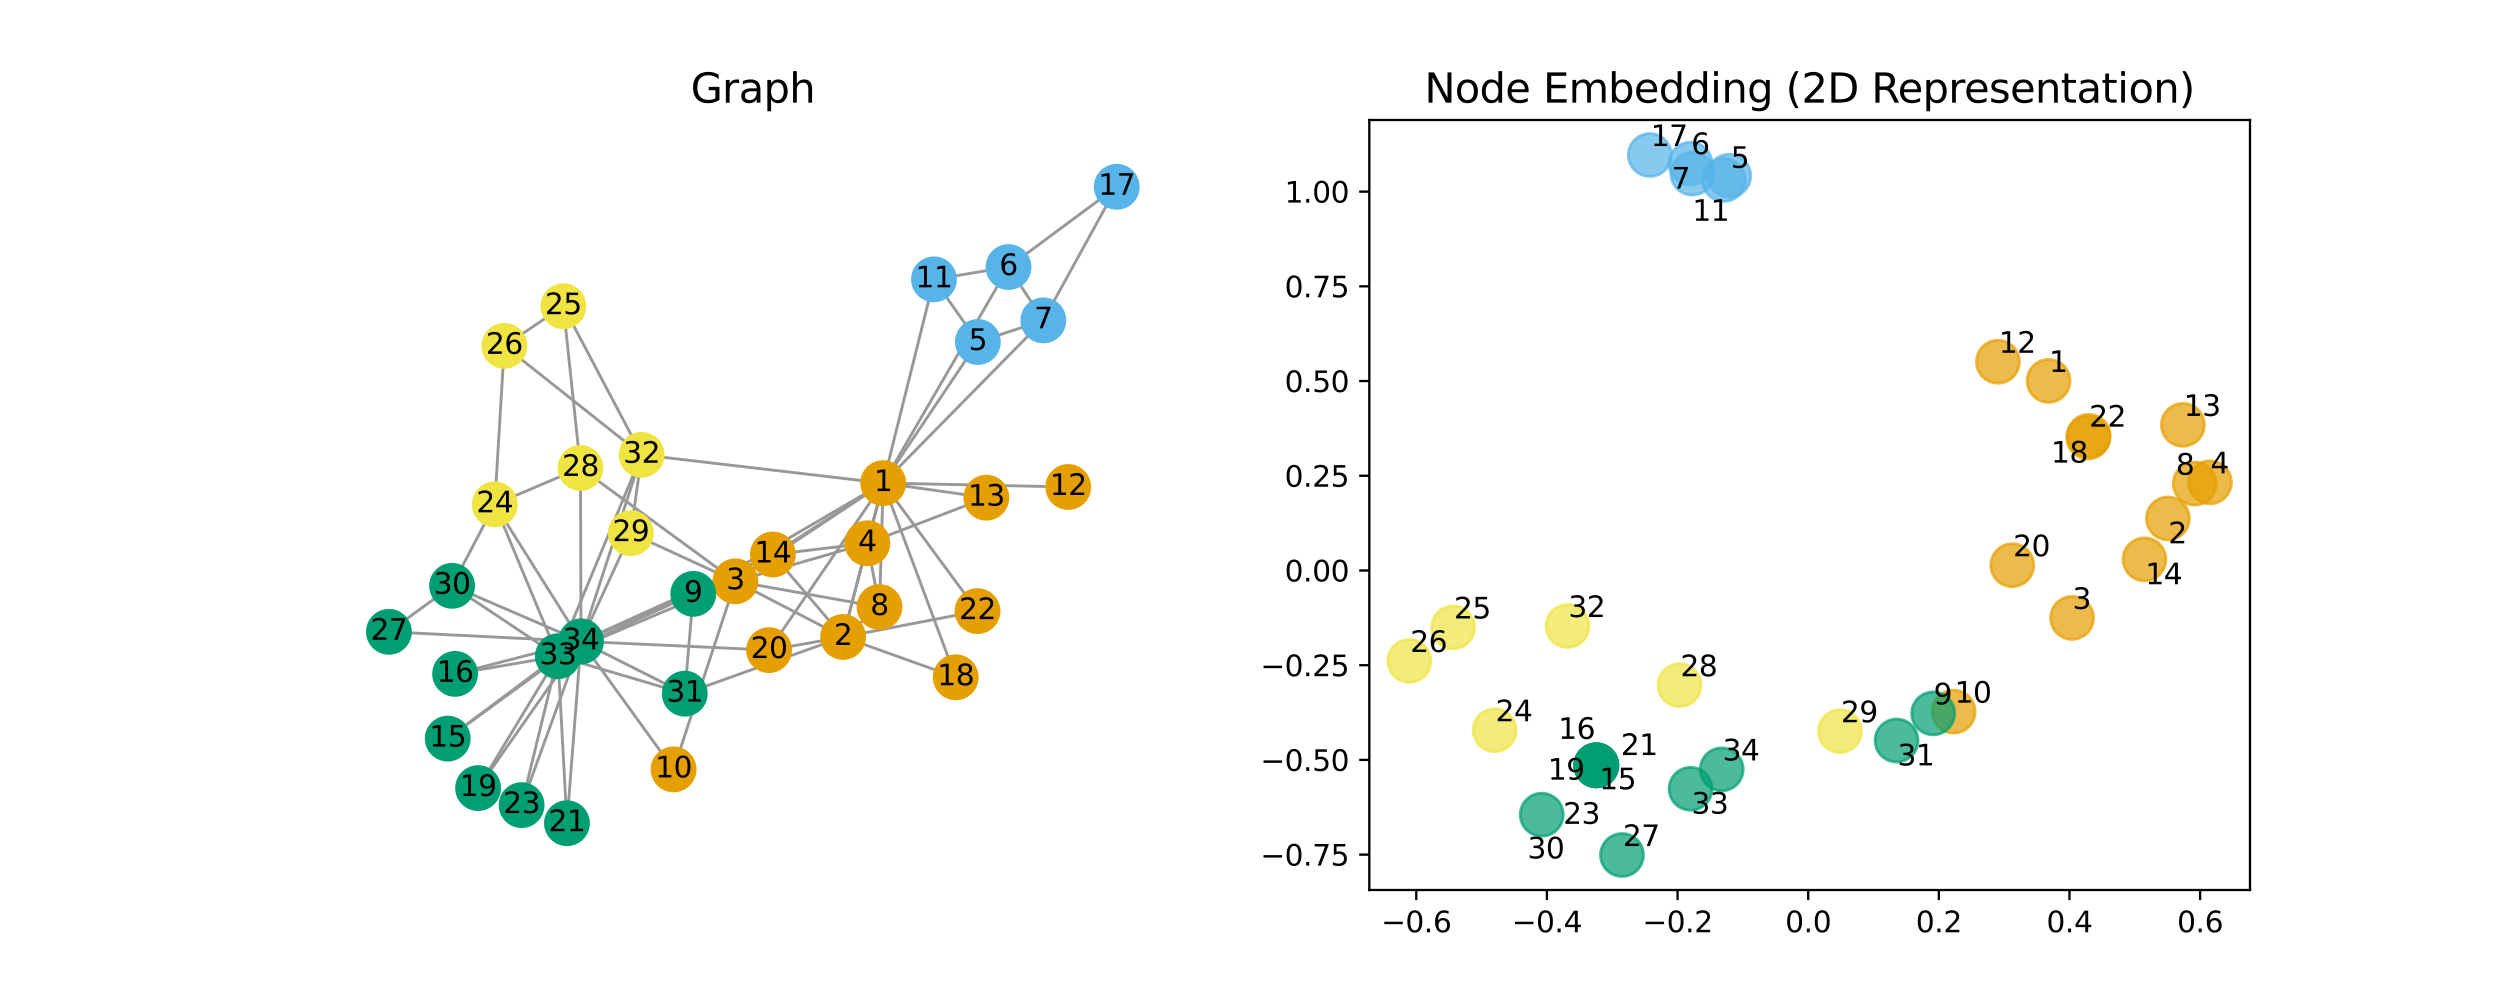 <?xml version="1.0" encoding="utf-8" standalone="no"?>
<!DOCTYPE svg PUBLIC "-//W3C//DTD SVG 1.1//EN"
  "http://www.w3.org/Graphics/SVG/1.1/DTD/svg11.dtd">
<svg xmlns:xlink="http://www.w3.org/1999/xlink" width="864pt" height="345.6pt" viewBox="0 0 864 345.6" xmlns="http://www.w3.org/2000/svg" version="1.1">
 <defs>
  <style type="text/css">*{stroke-linejoin: round; stroke-linecap: butt}</style>
 </defs>
 <g id="figure_1">
  <g id="patch_1">
   <path d="M 0 345.6 
L 864 345.6 
L 864 0 
L 0 0 
z
" style="fill: #ffffff"/>
  </g>
  <g id="axes_1">
   <g id="LineCollection_1">
    <path d="M 305.234 166.955 
L 291.376 220.137 
" clip-path="url(#pe781125041)" style="fill: none; stroke: #989898"/>
    <path d="M 305.234 166.955 
L 254.166 200.891 
" clip-path="url(#pe781125041)" style="fill: none; stroke: #989898"/>
    <path d="M 305.234 166.955 
L 299.767 187.746 
" clip-path="url(#pe781125041)" style="fill: none; stroke: #989898"/>
    <path d="M 305.234 166.955 
L 337.955 118.184 
" clip-path="url(#pe781125041)" style="fill: none; stroke: #989898"/>
    <path d="M 305.234 166.955 
L 348.547 92.297 
" clip-path="url(#pe781125041)" style="fill: none; stroke: #989898"/>
    <path d="M 305.234 166.955 
L 360.579 110.723 
" clip-path="url(#pe781125041)" style="fill: none; stroke: #989898"/>
    <path d="M 305.234 166.955 
L 303.959 209.796 
" clip-path="url(#pe781125041)" style="fill: none; stroke: #989898"/>
    <path d="M 305.234 166.955 
L 239.599 205.24 
" clip-path="url(#pe781125041)" style="fill: none; stroke: #989898"/>
    <path d="M 305.234 166.955 
L 322.782 96.536 
" clip-path="url(#pe781125041)" style="fill: none; stroke: #989898"/>
    <path d="M 305.234 166.955 
L 369.192 168.305 
" clip-path="url(#pe781125041)" style="fill: none; stroke: #989898"/>
    <path d="M 305.234 166.955 
L 340.884 172.002 
" clip-path="url(#pe781125041)" style="fill: none; stroke: #989898"/>
    <path d="M 305.234 166.955 
L 267.099 191.632 
" clip-path="url(#pe781125041)" style="fill: none; stroke: #989898"/>
    <path d="M 305.234 166.955 
L 330.301 234.066 
" clip-path="url(#pe781125041)" style="fill: none; stroke: #989898"/>
    <path d="M 305.234 166.955 
L 265.783 224.67 
" clip-path="url(#pe781125041)" style="fill: none; stroke: #989898"/>
    <path d="M 305.234 166.955 
L 337.826 211.208 
" clip-path="url(#pe781125041)" style="fill: none; stroke: #989898"/>
    <path d="M 305.234 166.955 
L 221.76 157.182 
" clip-path="url(#pe781125041)" style="fill: none; stroke: #989898"/>
    <path d="M 291.376 220.137 
L 254.166 200.891 
" clip-path="url(#pe781125041)" style="fill: none; stroke: #989898"/>
    <path d="M 291.376 220.137 
L 299.767 187.746 
" clip-path="url(#pe781125041)" style="fill: none; stroke: #989898"/>
    <path d="M 291.376 220.137 
L 303.959 209.796 
" clip-path="url(#pe781125041)" style="fill: none; stroke: #989898"/>
    <path d="M 291.376 220.137 
L 267.099 191.632 
" clip-path="url(#pe781125041)" style="fill: none; stroke: #989898"/>
    <path d="M 291.376 220.137 
L 330.301 234.066 
" clip-path="url(#pe781125041)" style="fill: none; stroke: #989898"/>
    <path d="M 291.376 220.137 
L 265.783 224.67 
" clip-path="url(#pe781125041)" style="fill: none; stroke: #989898"/>
    <path d="M 291.376 220.137 
L 337.826 211.208 
" clip-path="url(#pe781125041)" style="fill: none; stroke: #989898"/>
    <path d="M 291.376 220.137 
L 236.645 239.725 
" clip-path="url(#pe781125041)" style="fill: none; stroke: #989898"/>
    <path d="M 254.166 200.891 
L 299.767 187.746 
" clip-path="url(#pe781125041)" style="fill: none; stroke: #989898"/>
    <path d="M 254.166 200.891 
L 303.959 209.796 
" clip-path="url(#pe781125041)" style="fill: none; stroke: #989898"/>
    <path d="M 254.166 200.891 
L 239.599 205.24 
" clip-path="url(#pe781125041)" style="fill: none; stroke: #989898"/>
    <path d="M 254.166 200.891 
L 232.791 265.917 
" clip-path="url(#pe781125041)" style="fill: none; stroke: #989898"/>
    <path d="M 254.166 200.891 
L 267.099 191.632 
" clip-path="url(#pe781125041)" style="fill: none; stroke: #989898"/>
    <path d="M 254.166 200.891 
L 200.614 161.725 
" clip-path="url(#pe781125041)" style="fill: none; stroke: #989898"/>
    <path d="M 254.166 200.891 
L 218.025 184.263 
" clip-path="url(#pe781125041)" style="fill: none; stroke: #989898"/>
    <path d="M 254.166 200.891 
L 192.809 226.79 
" clip-path="url(#pe781125041)" style="fill: none; stroke: #989898"/>
    <path d="M 299.767 187.746 
L 303.959 209.796 
" clip-path="url(#pe781125041)" style="fill: none; stroke: #989898"/>
    <path d="M 299.767 187.746 
L 340.884 172.002 
" clip-path="url(#pe781125041)" style="fill: none; stroke: #989898"/>
    <path d="M 299.767 187.746 
L 267.099 191.632 
" clip-path="url(#pe781125041)" style="fill: none; stroke: #989898"/>
    <path d="M 337.955 118.184 
L 360.579 110.723 
" clip-path="url(#pe781125041)" style="fill: none; stroke: #989898"/>
    <path d="M 337.955 118.184 
L 322.782 96.536 
" clip-path="url(#pe781125041)" style="fill: none; stroke: #989898"/>
    <path d="M 348.547 92.297 
L 360.579 110.723 
" clip-path="url(#pe781125041)" style="fill: none; stroke: #989898"/>
    <path d="M 348.547 92.297 
L 322.782 96.536 
" clip-path="url(#pe781125041)" style="fill: none; stroke: #989898"/>
    <path d="M 348.547 92.297 
L 385.952 64.564 
" clip-path="url(#pe781125041)" style="fill: none; stroke: #989898"/>
    <path d="M 360.579 110.723 
L 385.952 64.564 
" clip-path="url(#pe781125041)" style="fill: none; stroke: #989898"/>
    <path d="M 239.599 205.24 
L 236.645 239.725 
" clip-path="url(#pe781125041)" style="fill: none; stroke: #989898"/>
    <path d="M 239.599 205.24 
L 192.809 226.79 
" clip-path="url(#pe781125041)" style="fill: none; stroke: #989898"/>
    <path d="M 239.599 205.24 
L 200.801 221.666 
" clip-path="url(#pe781125041)" style="fill: none; stroke: #989898"/>
    <path d="M 267.099 191.632 
L 200.801 221.666 
" clip-path="url(#pe781125041)" style="fill: none; stroke: #989898"/>
    <path d="M 265.783 224.67 
L 200.801 221.666 
" clip-path="url(#pe781125041)" style="fill: none; stroke: #989898"/>
    <path d="M 221.76 157.182 
L 194.701 105.822 
" clip-path="url(#pe781125041)" style="fill: none; stroke: #989898"/>
    <path d="M 221.76 157.182 
L 174.299 119.53 
" clip-path="url(#pe781125041)" style="fill: none; stroke: #989898"/>
    <path d="M 221.76 157.182 
L 218.025 184.263 
" clip-path="url(#pe781125041)" style="fill: none; stroke: #989898"/>
    <path d="M 221.76 157.182 
L 192.809 226.79 
" clip-path="url(#pe781125041)" style="fill: none; stroke: #989898"/>
    <path d="M 221.76 157.182 
L 200.801 221.666 
" clip-path="url(#pe781125041)" style="fill: none; stroke: #989898"/>
    <path d="M 236.645 239.725 
L 192.809 226.79 
" clip-path="url(#pe781125041)" style="fill: none; stroke: #989898"/>
    <path d="M 236.645 239.725 
L 200.801 221.666 
" clip-path="url(#pe781125041)" style="fill: none; stroke: #989898"/>
    <path d="M 232.791 265.917 
L 200.801 221.666 
" clip-path="url(#pe781125041)" style="fill: none; stroke: #989898"/>
    <path d="M 200.614 161.725 
L 170.993 174.308 
" clip-path="url(#pe781125041)" style="fill: none; stroke: #989898"/>
    <path d="M 200.614 161.725 
L 194.701 105.822 
" clip-path="url(#pe781125041)" style="fill: none; stroke: #989898"/>
    <path d="M 200.614 161.725 
L 200.801 221.666 
" clip-path="url(#pe781125041)" style="fill: none; stroke: #989898"/>
    <path d="M 218.025 184.263 
L 200.801 221.666 
" clip-path="url(#pe781125041)" style="fill: none; stroke: #989898"/>
    <path d="M 192.809 226.79 
L 154.738 255.261 
" clip-path="url(#pe781125041)" style="fill: none; stroke: #989898"/>
    <path d="M 192.809 226.79 
L 157.288 232.896 
" clip-path="url(#pe781125041)" style="fill: none; stroke: #989898"/>
    <path d="M 192.809 226.79 
L 165.226 272.363 
" clip-path="url(#pe781125041)" style="fill: none; stroke: #989898"/>
    <path d="M 192.809 226.79 
L 195.938 284.492 
" clip-path="url(#pe781125041)" style="fill: none; stroke: #989898"/>
    <path d="M 192.809 226.79 
L 180.267 278.246 
" clip-path="url(#pe781125041)" style="fill: none; stroke: #989898"/>
    <path d="M 192.809 226.79 
L 170.993 174.308 
" clip-path="url(#pe781125041)" style="fill: none; stroke: #989898"/>
    <path d="M 192.809 226.79 
L 156.241 202.458 
" clip-path="url(#pe781125041)" style="fill: none; stroke: #989898"/>
    <path d="M 192.809 226.79 
L 200.801 221.666 
" clip-path="url(#pe781125041)" style="fill: none; stroke: #989898"/>
    <path d="M 200.801 221.666 
L 154.738 255.261 
" clip-path="url(#pe781125041)" style="fill: none; stroke: #989898"/>
    <path d="M 200.801 221.666 
L 157.288 232.896 
" clip-path="url(#pe781125041)" style="fill: none; stroke: #989898"/>
    <path d="M 200.801 221.666 
L 165.226 272.363 
" clip-path="url(#pe781125041)" style="fill: none; stroke: #989898"/>
    <path d="M 200.801 221.666 
L 195.938 284.492 
" clip-path="url(#pe781125041)" style="fill: none; stroke: #989898"/>
    <path d="M 200.801 221.666 
L 180.267 278.246 
" clip-path="url(#pe781125041)" style="fill: none; stroke: #989898"/>
    <path d="M 200.801 221.666 
L 170.993 174.308 
" clip-path="url(#pe781125041)" style="fill: none; stroke: #989898"/>
    <path d="M 200.801 221.666 
L 134.412 218.359 
" clip-path="url(#pe781125041)" style="fill: none; stroke: #989898"/>
    <path d="M 200.801 221.666 
L 156.241 202.458 
" clip-path="url(#pe781125041)" style="fill: none; stroke: #989898"/>
    <path d="M 170.993 174.308 
L 174.299 119.53 
" clip-path="url(#pe781125041)" style="fill: none; stroke: #989898"/>
    <path d="M 170.993 174.308 
L 156.241 202.458 
" clip-path="url(#pe781125041)" style="fill: none; stroke: #989898"/>
    <path d="M 174.299 119.53 
L 194.701 105.822 
" clip-path="url(#pe781125041)" style="fill: none; stroke: #989898"/>
    <path d="M 156.241 202.458 
L 134.412 218.359 
" clip-path="url(#pe781125041)" style="fill: none; stroke: #989898"/>
   </g>
   <g id="PathCollection_1">
    <defs>
     <path id="C0_0_0c8e4c0020" d="M 0 7.416 
C 1.967 7.416 3.853 6.635 5.244 5.244 
C 6.635 3.853 7.416 1.967 7.416 -0 
C 7.416 -1.967 6.635 -3.853 5.244 -5.244 
C 3.853 -6.635 1.967 -7.416 0 -7.416 
C -1.967 -7.416 -3.853 -6.635 -5.244 -5.244 
C -6.635 -3.853 -7.416 -1.967 -7.416 0 
C -7.416 1.967 -6.635 3.853 -5.244 5.244 
C -3.853 6.635 -1.967 7.416 0 7.416 
z
"/>
    </defs>
    <g clip-path="url(#pe781125041)">
     <use xlink:href="#C0_0_0c8e4c0020" x="305.234" y="166.955" style="fill: #e69f00; stroke: #e69f00"/>
    </g>
    <g clip-path="url(#pe781125041)">
     <use xlink:href="#C0_0_0c8e4c0020" x="291.376" y="220.137" style="fill: #e69f00; stroke: #e69f00"/>
    </g>
    <g clip-path="url(#pe781125041)">
     <use xlink:href="#C0_0_0c8e4c0020" x="254.166" y="200.891" style="fill: #e69f00; stroke: #e69f00"/>
    </g>
    <g clip-path="url(#pe781125041)">
     <use xlink:href="#C0_0_0c8e4c0020" x="299.767" y="187.746" style="fill: #e69f00; stroke: #e69f00"/>
    </g>
    <g clip-path="url(#pe781125041)">
     <use xlink:href="#C0_0_0c8e4c0020" x="337.955" y="118.184" style="fill: #56b4e9; stroke: #56b4e9"/>
    </g>
    <g clip-path="url(#pe781125041)">
     <use xlink:href="#C0_0_0c8e4c0020" x="348.547" y="92.297" style="fill: #56b4e9; stroke: #56b4e9"/>
    </g>
    <g clip-path="url(#pe781125041)">
     <use xlink:href="#C0_0_0c8e4c0020" x="360.579" y="110.723" style="fill: #56b4e9; stroke: #56b4e9"/>
    </g>
    <g clip-path="url(#pe781125041)">
     <use xlink:href="#C0_0_0c8e4c0020" x="303.959" y="209.796" style="fill: #e69f00; stroke: #e69f00"/>
    </g>
    <g clip-path="url(#pe781125041)">
     <use xlink:href="#C0_0_0c8e4c0020" x="239.599" y="205.24" style="fill: #009e73; stroke: #009e73"/>
    </g>
    <g clip-path="url(#pe781125041)">
     <use xlink:href="#C0_0_0c8e4c0020" x="322.782" y="96.536" style="fill: #56b4e9; stroke: #56b4e9"/>
    </g>
    <g clip-path="url(#pe781125041)">
     <use xlink:href="#C0_0_0c8e4c0020" x="369.192" y="168.305" style="fill: #e69f00; stroke: #e69f00"/>
    </g>
    <g clip-path="url(#pe781125041)">
     <use xlink:href="#C0_0_0c8e4c0020" x="340.884" y="172.002" style="fill: #e69f00; stroke: #e69f00"/>
    </g>
    <g clip-path="url(#pe781125041)">
     <use xlink:href="#C0_0_0c8e4c0020" x="267.099" y="191.632" style="fill: #e69f00; stroke: #e69f00"/>
    </g>
    <g clip-path="url(#pe781125041)">
     <use xlink:href="#C0_0_0c8e4c0020" x="330.301" y="234.066" style="fill: #e69f00; stroke: #e69f00"/>
    </g>
    <g clip-path="url(#pe781125041)">
     <use xlink:href="#C0_0_0c8e4c0020" x="265.783" y="224.67" style="fill: #e69f00; stroke: #e69f00"/>
    </g>
    <g clip-path="url(#pe781125041)">
     <use xlink:href="#C0_0_0c8e4c0020" x="337.826" y="211.208" style="fill: #e69f00; stroke: #e69f00"/>
    </g>
    <g clip-path="url(#pe781125041)">
     <use xlink:href="#C0_0_0c8e4c0020" x="221.76" y="157.182" style="fill: #f0e442; stroke: #f0e442"/>
    </g>
    <g clip-path="url(#pe781125041)">
     <use xlink:href="#C0_0_0c8e4c0020" x="236.645" y="239.725" style="fill: #009e73; stroke: #009e73"/>
    </g>
    <g clip-path="url(#pe781125041)">
     <use xlink:href="#C0_0_0c8e4c0020" x="232.791" y="265.917" style="fill: #e69f00; stroke: #e69f00"/>
    </g>
    <g clip-path="url(#pe781125041)">
     <use xlink:href="#C0_0_0c8e4c0020" x="200.614" y="161.725" style="fill: #f0e442; stroke: #f0e442"/>
    </g>
    <g clip-path="url(#pe781125041)">
     <use xlink:href="#C0_0_0c8e4c0020" x="218.025" y="184.263" style="fill: #f0e442; stroke: #f0e442"/>
    </g>
    <g clip-path="url(#pe781125041)">
     <use xlink:href="#C0_0_0c8e4c0020" x="192.809" y="226.79" style="fill: #009e73; stroke: #009e73"/>
    </g>
    <g clip-path="url(#pe781125041)">
     <use xlink:href="#C0_0_0c8e4c0020" x="385.952" y="64.564" style="fill: #56b4e9; stroke: #56b4e9"/>
    </g>
    <g clip-path="url(#pe781125041)">
     <use xlink:href="#C0_0_0c8e4c0020" x="200.801" y="221.666" style="fill: #009e73; stroke: #009e73"/>
    </g>
    <g clip-path="url(#pe781125041)">
     <use xlink:href="#C0_0_0c8e4c0020" x="154.738" y="255.261" style="fill: #009e73; stroke: #009e73"/>
    </g>
    <g clip-path="url(#pe781125041)">
     <use xlink:href="#C0_0_0c8e4c0020" x="157.288" y="232.896" style="fill: #009e73; stroke: #009e73"/>
    </g>
    <g clip-path="url(#pe781125041)">
     <use xlink:href="#C0_0_0c8e4c0020" x="165.226" y="272.363" style="fill: #009e73; stroke: #009e73"/>
    </g>
    <g clip-path="url(#pe781125041)">
     <use xlink:href="#C0_0_0c8e4c0020" x="195.938" y="284.492" style="fill: #009e73; stroke: #009e73"/>
    </g>
    <g clip-path="url(#pe781125041)">
     <use xlink:href="#C0_0_0c8e4c0020" x="180.267" y="278.246" style="fill: #009e73; stroke: #009e73"/>
    </g>
    <g clip-path="url(#pe781125041)">
     <use xlink:href="#C0_0_0c8e4c0020" x="170.993" y="174.308" style="fill: #f0e442; stroke: #f0e442"/>
    </g>
    <g clip-path="url(#pe781125041)">
     <use xlink:href="#C0_0_0c8e4c0020" x="174.299" y="119.53" style="fill: #f0e442; stroke: #f0e442"/>
    </g>
    <g clip-path="url(#pe781125041)">
     <use xlink:href="#C0_0_0c8e4c0020" x="156.241" y="202.458" style="fill: #009e73; stroke: #009e73"/>
    </g>
    <g clip-path="url(#pe781125041)">
     <use xlink:href="#C0_0_0c8e4c0020" x="194.701" y="105.822" style="fill: #f0e442; stroke: #f0e442"/>
    </g>
    <g clip-path="url(#pe781125041)">
     <use xlink:href="#C0_0_0c8e4c0020" x="134.412" y="218.359" style="fill: #009e73; stroke: #009e73"/>
    </g>
   </g>
   <g id="text_1">
    <g clip-path="url(#pe781125041)">
     <!-- 1 -->
     <g transform="translate(302.053 169.715) scale(0.1 -0.1)">
      <defs>
       <path id="DejaVuSans-31" d="M 794 531 
L 1825 531 
L 1825 4091 
L 703 3866 
L 703 4441 
L 1819 4666 
L 2450 4666 
L 2450 531 
L 3481 531 
L 3481 0 
L 794 0 
L 794 531 
z
" transform="scale(0.016)"/>
      </defs>
      <use xlink:href="#DejaVuSans-31"/>
     </g>
    </g>
   </g>
   <g id="text_2">
    <g clip-path="url(#pe781125041)">
     <!-- 2 -->
     <g transform="translate(288.195 222.897) scale(0.1 -0.1)">
      <defs>
       <path id="DejaVuSans-32" d="M 1228 531 
L 3431 531 
L 3431 0 
L 469 0 
L 469 531 
Q 828 903 1448 1529 
Q 2069 2156 2228 2338 
Q 2531 2678 2651 2914 
Q 2772 3150 2772 3378 
Q 2772 3750 2511 3984 
Q 2250 4219 1831 4219 
Q 1534 4219 1204 4116 
Q 875 4013 500 3803 
L 500 4441 
Q 881 4594 1212 4672 
Q 1544 4750 1819 4750 
Q 2544 4750 2975 4387 
Q 3406 4025 3406 3419 
Q 3406 3131 3298 2873 
Q 3191 2616 2906 2266 
Q 2828 2175 2409 1742 
Q 1991 1309 1228 531 
z
" transform="scale(0.016)"/>
      </defs>
      <use xlink:href="#DejaVuSans-32"/>
     </g>
    </g>
   </g>
   <g id="text_3">
    <g clip-path="url(#pe781125041)">
     <!-- 3 -->
     <g transform="translate(250.985 203.651) scale(0.1 -0.1)">
      <defs>
       <path id="DejaVuSans-33" d="M 2597 2516 
Q 3050 2419 3304 2112 
Q 3559 1806 3559 1356 
Q 3559 666 3084 287 
Q 2609 -91 1734 -91 
Q 1441 -91 1130 -33 
Q 819 25 488 141 
L 488 750 
Q 750 597 1062 519 
Q 1375 441 1716 441 
Q 2309 441 2620 675 
Q 2931 909 2931 1356 
Q 2931 1769 2642 2001 
Q 2353 2234 1838 2234 
L 1294 2234 
L 1294 2753 
L 1863 2753 
Q 2328 2753 2575 2939 
Q 2822 3125 2822 3475 
Q 2822 3834 2567 4026 
Q 2313 4219 1838 4219 
Q 1578 4219 1281 4162 
Q 984 4106 628 3988 
L 628 4550 
Q 988 4650 1302 4700 
Q 1616 4750 1894 4750 
Q 2613 4750 3031 4423 
Q 3450 4097 3450 3541 
Q 3450 3153 3228 2886 
Q 3006 2619 2597 2516 
z
" transform="scale(0.016)"/>
      </defs>
      <use xlink:href="#DejaVuSans-33"/>
     </g>
    </g>
   </g>
   <g id="text_4">
    <g clip-path="url(#pe781125041)">
     <!-- 4 -->
     <g transform="translate(296.585 190.506) scale(0.1 -0.1)">
      <defs>
       <path id="DejaVuSans-34" d="M 2419 4116 
L 825 1625 
L 2419 1625 
L 2419 4116 
z
M 2253 4666 
L 3047 4666 
L 3047 1625 
L 3713 1625 
L 3713 1100 
L 3047 1100 
L 3047 0 
L 2419 0 
L 2419 1100 
L 313 1100 
L 313 1709 
L 2253 4666 
z
" transform="scale(0.016)"/>
      </defs>
      <use xlink:href="#DejaVuSans-34"/>
     </g>
    </g>
   </g>
   <g id="text_5">
    <g clip-path="url(#pe781125041)">
     <!-- 5 -->
     <g transform="translate(334.774 120.943) scale(0.1 -0.1)">
      <defs>
       <path id="DejaVuSans-35" d="M 691 4666 
L 3169 4666 
L 3169 4134 
L 1269 4134 
L 1269 2991 
Q 1406 3038 1543 3061 
Q 1681 3084 1819 3084 
Q 2600 3084 3056 2656 
Q 3513 2228 3513 1497 
Q 3513 744 3044 326 
Q 2575 -91 1722 -91 
Q 1428 -91 1123 -41 
Q 819 9 494 109 
L 494 744 
Q 775 591 1075 516 
Q 1375 441 1709 441 
Q 2250 441 2565 725 
Q 2881 1009 2881 1497 
Q 2881 1984 2565 2268 
Q 2250 2553 1709 2553 
Q 1456 2553 1204 2497 
Q 953 2441 691 2322 
L 691 4666 
z
" transform="scale(0.016)"/>
      </defs>
      <use xlink:href="#DejaVuSans-35"/>
     </g>
    </g>
   </g>
   <g id="text_6">
    <g clip-path="url(#pe781125041)">
     <!-- 6 -->
     <g transform="translate(345.366 95.056) scale(0.1 -0.1)">
      <defs>
       <path id="DejaVuSans-36" d="M 2113 2584 
Q 1688 2584 1439 2293 
Q 1191 2003 1191 1497 
Q 1191 994 1439 701 
Q 1688 409 2113 409 
Q 2538 409 2786 701 
Q 3034 994 3034 1497 
Q 3034 2003 2786 2293 
Q 2538 2584 2113 2584 
z
M 3366 4563 
L 3366 3988 
Q 3128 4100 2886 4159 
Q 2644 4219 2406 4219 
Q 1781 4219 1451 3797 
Q 1122 3375 1075 2522 
Q 1259 2794 1537 2939 
Q 1816 3084 2150 3084 
Q 2853 3084 3261 2657 
Q 3669 2231 3669 1497 
Q 3669 778 3244 343 
Q 2819 -91 2113 -91 
Q 1303 -91 875 529 
Q 447 1150 447 2328 
Q 447 3434 972 4092 
Q 1497 4750 2381 4750 
Q 2619 4750 2861 4703 
Q 3103 4656 3366 4563 
z
" transform="scale(0.016)"/>
      </defs>
      <use xlink:href="#DejaVuSans-36"/>
     </g>
    </g>
   </g>
   <g id="text_7">
    <g clip-path="url(#pe781125041)">
     <!-- 7 -->
     <g transform="translate(357.397 113.482) scale(0.1 -0.1)">
      <defs>
       <path id="DejaVuSans-37" d="M 525 4666 
L 3525 4666 
L 3525 4397 
L 1831 0 
L 1172 0 
L 2766 4134 
L 525 4134 
L 525 4666 
z
" transform="scale(0.016)"/>
      </defs>
      <use xlink:href="#DejaVuSans-37"/>
     </g>
    </g>
   </g>
   <g id="text_8">
    <g clip-path="url(#pe781125041)">
     <!-- 8 -->
     <g transform="translate(300.778 212.555) scale(0.1 -0.1)">
      <defs>
       <path id="DejaVuSans-38" d="M 2034 2216 
Q 1584 2216 1326 1975 
Q 1069 1734 1069 1313 
Q 1069 891 1326 650 
Q 1584 409 2034 409 
Q 2484 409 2743 651 
Q 3003 894 3003 1313 
Q 3003 1734 2745 1975 
Q 2488 2216 2034 2216 
z
M 1403 2484 
Q 997 2584 770 2862 
Q 544 3141 544 3541 
Q 544 4100 942 4425 
Q 1341 4750 2034 4750 
Q 2731 4750 3128 4425 
Q 3525 4100 3525 3541 
Q 3525 3141 3298 2862 
Q 3072 2584 2669 2484 
Q 3125 2378 3379 2068 
Q 3634 1759 3634 1313 
Q 3634 634 3220 271 
Q 2806 -91 2034 -91 
Q 1263 -91 848 271 
Q 434 634 434 1313 
Q 434 1759 690 2068 
Q 947 2378 1403 2484 
z
M 1172 3481 
Q 1172 3119 1398 2916 
Q 1625 2713 2034 2713 
Q 2441 2713 2670 2916 
Q 2900 3119 2900 3481 
Q 2900 3844 2670 4047 
Q 2441 4250 2034 4250 
Q 1625 4250 1398 4047 
Q 1172 3844 1172 3481 
z
" transform="scale(0.016)"/>
      </defs>
      <use xlink:href="#DejaVuSans-38"/>
     </g>
    </g>
   </g>
   <g id="text_9">
    <g clip-path="url(#pe781125041)">
     <!-- 9 -->
     <g transform="translate(236.417 208) scale(0.1 -0.1)">
      <defs>
       <path id="DejaVuSans-39" d="M 703 97 
L 703 672 
Q 941 559 1184 500 
Q 1428 441 1663 441 
Q 2288 441 2617 861 
Q 2947 1281 2994 2138 
Q 2813 1869 2534 1725 
Q 2256 1581 1919 1581 
Q 1219 1581 811 2004 
Q 403 2428 403 3163 
Q 403 3881 828 4315 
Q 1253 4750 1959 4750 
Q 2769 4750 3195 4129 
Q 3622 3509 3622 2328 
Q 3622 1225 3098 567 
Q 2575 -91 1691 -91 
Q 1453 -91 1209 -44 
Q 966 3 703 97 
z
M 1959 2075 
Q 2384 2075 2632 2365 
Q 2881 2656 2881 3163 
Q 2881 3666 2632 3958 
Q 2384 4250 1959 4250 
Q 1534 4250 1286 3958 
Q 1038 3666 1038 3163 
Q 1038 2656 1286 2365 
Q 1534 2075 1959 2075 
z
" transform="scale(0.016)"/>
      </defs>
      <use xlink:href="#DejaVuSans-39"/>
     </g>
    </g>
   </g>
   <g id="text_10">
    <g clip-path="url(#pe781125041)">
     <!-- 11 -->
     <g transform="translate(316.42 99.296) scale(0.1 -0.1)">
      <use xlink:href="#DejaVuSans-31"/>
      <use xlink:href="#DejaVuSans-31" x="63.623"/>
     </g>
    </g>
   </g>
   <g id="text_11">
    <g clip-path="url(#pe781125041)">
     <!-- 12 -->
     <g transform="translate(362.829 171.065) scale(0.1 -0.1)">
      <use xlink:href="#DejaVuSans-31"/>
      <use xlink:href="#DejaVuSans-32" x="63.623"/>
     </g>
    </g>
   </g>
   <g id="text_12">
    <g clip-path="url(#pe781125041)">
     <!-- 13 -->
     <g transform="translate(334.521 174.761) scale(0.1 -0.1)">
      <use xlink:href="#DejaVuSans-31"/>
      <use xlink:href="#DejaVuSans-33" x="63.623"/>
     </g>
    </g>
   </g>
   <g id="text_13">
    <g clip-path="url(#pe781125041)">
     <!-- 14 -->
     <g transform="translate(260.737 194.392) scale(0.1 -0.1)">
      <use xlink:href="#DejaVuSans-31"/>
      <use xlink:href="#DejaVuSans-34" x="63.623"/>
     </g>
    </g>
   </g>
   <g id="text_14">
    <g clip-path="url(#pe781125041)">
     <!-- 18 -->
     <g transform="translate(323.939 236.825) scale(0.1 -0.1)">
      <use xlink:href="#DejaVuSans-31"/>
      <use xlink:href="#DejaVuSans-38" x="63.623"/>
     </g>
    </g>
   </g>
   <g id="text_15">
    <g clip-path="url(#pe781125041)">
     <!-- 20 -->
     <g transform="translate(259.421 227.429) scale(0.1 -0.1)">
      <defs>
       <path id="DejaVuSans-30" d="M 2034 4250 
Q 1547 4250 1301 3770 
Q 1056 3291 1056 2328 
Q 1056 1369 1301 889 
Q 1547 409 2034 409 
Q 2525 409 2770 889 
Q 3016 1369 3016 2328 
Q 3016 3291 2770 3770 
Q 2525 4250 2034 4250 
z
M 2034 4750 
Q 2819 4750 3233 4129 
Q 3647 3509 3647 2328 
Q 3647 1150 3233 529 
Q 2819 -91 2034 -91 
Q 1250 -91 836 529 
Q 422 1150 422 2328 
Q 422 3509 836 4129 
Q 1250 4750 2034 4750 
z
" transform="scale(0.016)"/>
      </defs>
      <use xlink:href="#DejaVuSans-32"/>
      <use xlink:href="#DejaVuSans-30" x="63.623"/>
     </g>
    </g>
   </g>
   <g id="text_16">
    <g clip-path="url(#pe781125041)">
     <!-- 22 -->
     <g transform="translate(331.463 213.967) scale(0.1 -0.1)">
      <use xlink:href="#DejaVuSans-32"/>
      <use xlink:href="#DejaVuSans-32" x="63.623"/>
     </g>
    </g>
   </g>
   <g id="text_17">
    <g clip-path="url(#pe781125041)">
     <!-- 32 -->
     <g transform="translate(215.397 159.942) scale(0.1 -0.1)">
      <use xlink:href="#DejaVuSans-33"/>
      <use xlink:href="#DejaVuSans-32" x="63.623"/>
     </g>
    </g>
   </g>
   <g id="text_18">
    <g clip-path="url(#pe781125041)">
     <!-- 31 -->
     <g transform="translate(230.282 242.484) scale(0.1 -0.1)">
      <use xlink:href="#DejaVuSans-33"/>
      <use xlink:href="#DejaVuSans-31" x="63.623"/>
     </g>
    </g>
   </g>
   <g id="text_19">
    <g clip-path="url(#pe781125041)">
     <!-- 10 -->
     <g transform="translate(226.429 268.676) scale(0.1 -0.1)">
      <use xlink:href="#DejaVuSans-31"/>
      <use xlink:href="#DejaVuSans-30" x="63.623"/>
     </g>
    </g>
   </g>
   <g id="text_20">
    <g clip-path="url(#pe781125041)">
     <!-- 28 -->
     <g transform="translate(194.252 164.485) scale(0.1 -0.1)">
      <use xlink:href="#DejaVuSans-32"/>
      <use xlink:href="#DejaVuSans-38" x="63.623"/>
     </g>
    </g>
   </g>
   <g id="text_21">
    <g clip-path="url(#pe781125041)">
     <!-- 29 -->
     <g transform="translate(211.663 187.022) scale(0.1 -0.1)">
      <use xlink:href="#DejaVuSans-32"/>
      <use xlink:href="#DejaVuSans-39" x="63.623"/>
     </g>
    </g>
   </g>
   <g id="text_22">
    <g clip-path="url(#pe781125041)">
     <!-- 33 -->
     <g transform="translate(186.446 229.549) scale(0.1 -0.1)">
      <use xlink:href="#DejaVuSans-33"/>
      <use xlink:href="#DejaVuSans-33" x="63.623"/>
     </g>
    </g>
   </g>
   <g id="text_23">
    <g clip-path="url(#pe781125041)">
     <!-- 17 -->
     <g transform="translate(379.589 67.324) scale(0.1 -0.1)">
      <use xlink:href="#DejaVuSans-31"/>
      <use xlink:href="#DejaVuSans-37" x="63.623"/>
     </g>
    </g>
   </g>
   <g id="text_24">
    <g clip-path="url(#pe781125041)">
     <!-- 34 -->
     <g transform="translate(194.438 224.425) scale(0.1 -0.1)">
      <use xlink:href="#DejaVuSans-33"/>
      <use xlink:href="#DejaVuSans-34" x="63.623"/>
     </g>
    </g>
   </g>
   <g id="text_25">
    <g clip-path="url(#pe781125041)">
     <!-- 15 -->
     <g transform="translate(148.376 258.02) scale(0.1 -0.1)">
      <use xlink:href="#DejaVuSans-31"/>
      <use xlink:href="#DejaVuSans-35" x="63.623"/>
     </g>
    </g>
   </g>
   <g id="text_26">
    <g clip-path="url(#pe781125041)">
     <!-- 16 -->
     <g transform="translate(150.925 235.656) scale(0.1 -0.1)">
      <use xlink:href="#DejaVuSans-31"/>
      <use xlink:href="#DejaVuSans-36" x="63.623"/>
     </g>
    </g>
   </g>
   <g id="text_27">
    <g clip-path="url(#pe781125041)">
     <!-- 19 -->
     <g transform="translate(158.864 275.122) scale(0.1 -0.1)">
      <use xlink:href="#DejaVuSans-31"/>
      <use xlink:href="#DejaVuSans-39" x="63.623"/>
     </g>
    </g>
   </g>
   <g id="text_28">
    <g clip-path="url(#pe781125041)">
     <!-- 21 -->
     <g transform="translate(189.576 287.251) scale(0.1 -0.1)">
      <use xlink:href="#DejaVuSans-32"/>
      <use xlink:href="#DejaVuSans-31" x="63.623"/>
     </g>
    </g>
   </g>
   <g id="text_29">
    <g clip-path="url(#pe781125041)">
     <!-- 23 -->
     <g transform="translate(173.904 281.005) scale(0.1 -0.1)">
      <use xlink:href="#DejaVuSans-32"/>
      <use xlink:href="#DejaVuSans-33" x="63.623"/>
     </g>
    </g>
   </g>
   <g id="text_30">
    <g clip-path="url(#pe781125041)">
     <!-- 24 -->
     <g transform="translate(164.63 177.067) scale(0.1 -0.1)">
      <use xlink:href="#DejaVuSans-32"/>
      <use xlink:href="#DejaVuSans-34" x="63.623"/>
     </g>
    </g>
   </g>
   <g id="text_31">
    <g clip-path="url(#pe781125041)">
     <!-- 26 -->
     <g transform="translate(167.937 122.289) scale(0.1 -0.1)">
      <use xlink:href="#DejaVuSans-32"/>
      <use xlink:href="#DejaVuSans-36" x="63.623"/>
     </g>
    </g>
   </g>
   <g id="text_32">
    <g clip-path="url(#pe781125041)">
     <!-- 30 -->
     <g transform="translate(149.878 205.217) scale(0.1 -0.1)">
      <use xlink:href="#DejaVuSans-33"/>
      <use xlink:href="#DejaVuSans-30" x="63.623"/>
     </g>
    </g>
   </g>
   <g id="text_33">
    <g clip-path="url(#pe781125041)">
     <!-- 25 -->
     <g transform="translate(188.338 108.581) scale(0.1 -0.1)">
      <use xlink:href="#DejaVuSans-32"/>
      <use xlink:href="#DejaVuSans-35" x="63.623"/>
     </g>
    </g>
   </g>
   <g id="text_34">
    <g clip-path="url(#pe781125041)">
     <!-- 27 -->
     <g transform="translate(128.049 221.118) scale(0.1 -0.1)">
      <use xlink:href="#DejaVuSans-32"/>
      <use xlink:href="#DejaVuSans-37" x="63.623"/>
     </g>
    </g>
   </g>
   <g id="text_35">
    <!-- Graph -->
    <g transform="translate(238.71 35.472) scale(0.14 -0.14)">
     <defs>
      <path id="DejaVuSans-47" d="M 3809 666 
L 3809 1919 
L 2778 1919 
L 2778 2438 
L 4434 2438 
L 4434 434 
Q 4069 175 3628 42 
Q 3188 -91 2688 -91 
Q 1594 -91 976 548 
Q 359 1188 359 2328 
Q 359 3472 976 4111 
Q 1594 4750 2688 4750 
Q 3144 4750 3555 4637 
Q 3966 4525 4313 4306 
L 4313 3634 
Q 3963 3931 3569 4081 
Q 3175 4231 2741 4231 
Q 1884 4231 1454 3753 
Q 1025 3275 1025 2328 
Q 1025 1384 1454 906 
Q 1884 428 2741 428 
Q 3075 428 3337 486 
Q 3600 544 3809 666 
z
" transform="scale(0.016)"/>
      <path id="DejaVuSans-72" d="M 2631 2963 
Q 2534 3019 2420 3045 
Q 2306 3072 2169 3072 
Q 1681 3072 1420 2755 
Q 1159 2438 1159 1844 
L 1159 0 
L 581 0 
L 581 3500 
L 1159 3500 
L 1159 2956 
Q 1341 3275 1631 3429 
Q 1922 3584 2338 3584 
Q 2397 3584 2469 3576 
Q 2541 3569 2628 3553 
L 2631 2963 
z
" transform="scale(0.016)"/>
      <path id="DejaVuSans-61" d="M 2194 1759 
Q 1497 1759 1228 1600 
Q 959 1441 959 1056 
Q 959 750 1161 570 
Q 1363 391 1709 391 
Q 2188 391 2477 730 
Q 2766 1069 2766 1631 
L 2766 1759 
L 2194 1759 
z
M 3341 1997 
L 3341 0 
L 2766 0 
L 2766 531 
Q 2569 213 2275 61 
Q 1981 -91 1556 -91 
Q 1019 -91 701 211 
Q 384 513 384 1019 
Q 384 1609 779 1909 
Q 1175 2209 1959 2209 
L 2766 2209 
L 2766 2266 
Q 2766 2663 2505 2880 
Q 2244 3097 1772 3097 
Q 1472 3097 1187 3025 
Q 903 2953 641 2809 
L 641 3341 
Q 956 3463 1253 3523 
Q 1550 3584 1831 3584 
Q 2591 3584 2966 3190 
Q 3341 2797 3341 1997 
z
" transform="scale(0.016)"/>
      <path id="DejaVuSans-70" d="M 1159 525 
L 1159 -1331 
L 581 -1331 
L 581 3500 
L 1159 3500 
L 1159 2969 
Q 1341 3281 1617 3432 
Q 1894 3584 2278 3584 
Q 2916 3584 3314 3078 
Q 3713 2572 3713 1747 
Q 3713 922 3314 415 
Q 2916 -91 2278 -91 
Q 1894 -91 1617 61 
Q 1341 213 1159 525 
z
M 3116 1747 
Q 3116 2381 2855 2742 
Q 2594 3103 2138 3103 
Q 1681 3103 1420 2742 
Q 1159 2381 1159 1747 
Q 1159 1113 1420 752 
Q 1681 391 2138 391 
Q 2594 391 2855 752 
Q 3116 1113 3116 1747 
z
" transform="scale(0.016)"/>
      <path id="DejaVuSans-68" d="M 3513 2113 
L 3513 0 
L 2938 0 
L 2938 2094 
Q 2938 2591 2744 2837 
Q 2550 3084 2163 3084 
Q 1697 3084 1428 2787 
Q 1159 2491 1159 1978 
L 1159 0 
L 581 0 
L 581 4863 
L 1159 4863 
L 1159 2956 
Q 1366 3272 1645 3428 
Q 1925 3584 2291 3584 
Q 2894 3584 3203 3211 
Q 3513 2838 3513 2113 
z
" transform="scale(0.016)"/>
     </defs>
     <use xlink:href="#DejaVuSans-47"/>
     <use xlink:href="#DejaVuSans-72" x="77.49"/>
     <use xlink:href="#DejaVuSans-61" x="118.604"/>
     <use xlink:href="#DejaVuSans-70" x="179.883"/>
     <use xlink:href="#DejaVuSans-68" x="243.359"/>
    </g>
   </g>
  </g>
  <g id="axes_2">
   <g id="patch_2">
    <path d="M 473.236 307.584 
L 777.6 307.584 
L 777.6 41.472 
L 473.236 41.472 
z
" style="fill: #ffffff"/>
   </g>
   <g id="PathCollection_2">
    <defs>
     <path id="C1_0_e24599c990" d="M 0 7.416 
C 1.967 7.416 3.853 6.635 5.244 5.244 
C 6.635 3.853 7.416 1.967 7.416 -0 
C 7.416 -1.967 6.635 -3.853 5.244 -5.244 
C 3.853 -6.635 1.967 -7.416 0 -7.416 
C -1.967 -7.416 -3.853 -6.635 -5.244 -5.244 
C -6.635 -3.853 -7.416 -1.967 -7.416 0 
C -7.416 1.967 -6.635 3.853 -5.244 5.244 
C -3.853 6.635 -1.967 7.416 0 7.416 
z
"/>
    </defs>
    <g clip-path="url(#p5b8dc69f31)">
     <use xlink:href="#C1_0_e24599c990" x="707.988" y="131.633" style="fill: #e69f00; fill-opacity: 0.7; stroke: #e69f00; stroke-opacity: 0.7"/>
    </g>
    <g clip-path="url(#p5b8dc69f31)">
     <use xlink:href="#C1_0_e24599c990" x="749.225" y="179.168" style="fill: #e69f00; fill-opacity: 0.7; stroke: #e69f00; stroke-opacity: 0.7"/>
    </g>
    <g clip-path="url(#p5b8dc69f31)">
     <use xlink:href="#C1_0_e24599c990" x="716.117" y="213.544" style="fill: #e69f00; fill-opacity: 0.7; stroke: #e69f00; stroke-opacity: 0.7"/>
    </g>
    <g clip-path="url(#p5b8dc69f31)">
     <use xlink:href="#C1_0_e24599c990" x="763.765" y="166.683" style="fill: #e69f00; fill-opacity: 0.7; stroke: #e69f00; stroke-opacity: 0.7"/>
    </g>
    <g clip-path="url(#p5b8dc69f31)">
     <use xlink:href="#C1_0_e24599c990" x="758.509" y="167.14" style="fill: #e69f00; fill-opacity: 0.7; stroke: #e69f00; stroke-opacity: 0.7"/>
    </g>
    <g clip-path="url(#p5b8dc69f31)">
     <use xlink:href="#C1_0_e24599c990" x="675.202" y="245.937" style="fill: #e69f00; fill-opacity: 0.7; stroke: #e69f00; stroke-opacity: 0.7"/>
    </g>
    <g clip-path="url(#p5b8dc69f31)">
     <use xlink:href="#C1_0_e24599c990" x="690.483" y="125.013" style="fill: #e69f00; fill-opacity: 0.7; stroke: #e69f00; stroke-opacity: 0.7"/>
    </g>
    <g clip-path="url(#p5b8dc69f31)">
     <use xlink:href="#C1_0_e24599c990" x="754.407" y="146.836" style="fill: #e69f00; fill-opacity: 0.7; stroke: #e69f00; stroke-opacity: 0.7"/>
    </g>
    <g clip-path="url(#p5b8dc69f31)">
     <use xlink:href="#C1_0_e24599c990" x="741.126" y="193.315" style="fill: #e69f00; fill-opacity: 0.7; stroke: #e69f00; stroke-opacity: 0.7"/>
    </g>
    <g clip-path="url(#p5b8dc69f31)">
     <use xlink:href="#C1_0_e24599c990" x="721.681" y="151.187" style="fill: #e69f00; fill-opacity: 0.7; stroke: #e69f00; stroke-opacity: 0.7"/>
    </g>
    <g clip-path="url(#p5b8dc69f31)">
     <use xlink:href="#C1_0_e24599c990" x="695.436" y="195.339" style="fill: #e69f00; fill-opacity: 0.7; stroke: #e69f00; stroke-opacity: 0.7"/>
    </g>
    <g clip-path="url(#p5b8dc69f31)">
     <use xlink:href="#C1_0_e24599c990" x="721.892" y="150.62" style="fill: #e69f00; fill-opacity: 0.7; stroke: #e69f00; stroke-opacity: 0.7"/>
    </g>
    <g clip-path="url(#p5b8dc69f31)">
     <use xlink:href="#C1_0_e24599c990" x="597.617" y="60.746" style="fill: #56b4e9; fill-opacity: 0.7; stroke: #56b4e9; stroke-opacity: 0.7"/>
    </g>
    <g clip-path="url(#p5b8dc69f31)">
     <use xlink:href="#C1_0_e24599c990" x="584.236" y="56.552" style="fill: #56b4e9; fill-opacity: 0.7; stroke: #56b4e9; stroke-opacity: 0.7"/>
    </g>
    <g clip-path="url(#p5b8dc69f31)">
     <use xlink:href="#C1_0_e24599c990" x="584.86" y="59.998" style="fill: #56b4e9; fill-opacity: 0.7; stroke: #56b4e9; stroke-opacity: 0.7"/>
    </g>
    <g clip-path="url(#p5b8dc69f31)">
     <use xlink:href="#C1_0_e24599c990" x="595.767" y="62.182" style="fill: #56b4e9; fill-opacity: 0.7; stroke: #56b4e9; stroke-opacity: 0.7"/>
    </g>
    <g clip-path="url(#p5b8dc69f31)">
     <use xlink:href="#C1_0_e24599c990" x="570.183" y="53.568" style="fill: #56b4e9; fill-opacity: 0.7; stroke: #56b4e9; stroke-opacity: 0.7"/>
    </g>
    <g clip-path="url(#p5b8dc69f31)">
     <use xlink:href="#C1_0_e24599c990" x="668.1" y="246.54" style="fill: #009e73; fill-opacity: 0.7; stroke: #009e73; stroke-opacity: 0.7"/>
    </g>
    <g clip-path="url(#p5b8dc69f31)">
     <use xlink:href="#C1_0_e24599c990" x="551.687" y="264.495" style="fill: #009e73; fill-opacity: 0.7; stroke: #009e73; stroke-opacity: 0.7"/>
    </g>
    <g clip-path="url(#p5b8dc69f31)">
     <use xlink:href="#C1_0_e24599c990" x="551.687" y="264.495" style="fill: #009e73; fill-opacity: 0.7; stroke: #009e73; stroke-opacity: 0.7"/>
    </g>
    <g clip-path="url(#p5b8dc69f31)">
     <use xlink:href="#C1_0_e24599c990" x="551.657" y="264.49" style="fill: #009e73; fill-opacity: 0.7; stroke: #009e73; stroke-opacity: 0.7"/>
    </g>
    <g clip-path="url(#p5b8dc69f31)">
     <use xlink:href="#C1_0_e24599c990" x="551.688" y="264.495" style="fill: #009e73; fill-opacity: 0.7; stroke: #009e73; stroke-opacity: 0.7"/>
    </g>
    <g clip-path="url(#p5b8dc69f31)">
     <use xlink:href="#C1_0_e24599c990" x="551.688" y="264.495" style="fill: #009e73; fill-opacity: 0.7; stroke: #009e73; stroke-opacity: 0.7"/>
    </g>
    <g clip-path="url(#p5b8dc69f31)">
     <use xlink:href="#C1_0_e24599c990" x="560.555" y="295.488" style="fill: #009e73; fill-opacity: 0.7; stroke: #009e73; stroke-opacity: 0.7"/>
    </g>
    <g clip-path="url(#p5b8dc69f31)">
     <use xlink:href="#C1_0_e24599c990" x="532.82" y="281.555" style="fill: #009e73; fill-opacity: 0.7; stroke: #009e73; stroke-opacity: 0.7"/>
    </g>
    <g clip-path="url(#p5b8dc69f31)">
     <use xlink:href="#C1_0_e24599c990" x="655.452" y="255.926" style="fill: #009e73; fill-opacity: 0.7; stroke: #009e73; stroke-opacity: 0.7"/>
    </g>
    <g clip-path="url(#p5b8dc69f31)">
     <use xlink:href="#C1_0_e24599c990" x="584.269" y="272.598" style="fill: #009e73; fill-opacity: 0.7; stroke: #009e73; stroke-opacity: 0.7"/>
    </g>
    <g clip-path="url(#p5b8dc69f31)">
     <use xlink:href="#C1_0_e24599c990" x="595.023" y="265.895" style="fill: #009e73; fill-opacity: 0.7; stroke: #009e73; stroke-opacity: 0.7"/>
    </g>
    <g clip-path="url(#p5b8dc69f31)">
     <use xlink:href="#C1_0_e24599c990" x="516.559" y="252.357" style="fill: #f0e442; fill-opacity: 0.7; stroke: #f0e442; stroke-opacity: 0.7"/>
    </g>
    <g clip-path="url(#p5b8dc69f31)">
     <use xlink:href="#C1_0_e24599c990" x="502.19" y="216.834" style="fill: #f0e442; fill-opacity: 0.7; stroke: #f0e442; stroke-opacity: 0.7"/>
    </g>
    <g clip-path="url(#p5b8dc69f31)">
     <use xlink:href="#C1_0_e24599c990" x="487.071" y="228.41" style="fill: #f0e442; fill-opacity: 0.7; stroke: #f0e442; stroke-opacity: 0.7"/>
    </g>
    <g clip-path="url(#p5b8dc69f31)">
     <use xlink:href="#C1_0_e24599c990" x="580.449" y="236.795" style="fill: #f0e442; fill-opacity: 0.7; stroke: #f0e442; stroke-opacity: 0.7"/>
    </g>
    <g clip-path="url(#p5b8dc69f31)">
     <use xlink:href="#C1_0_e24599c990" x="635.908" y="252.711" style="fill: #f0e442; fill-opacity: 0.7; stroke: #f0e442; stroke-opacity: 0.7"/>
    </g>
    <g clip-path="url(#p5b8dc69f31)">
     <use xlink:href="#C1_0_e24599c990" x="541.731" y="216.343" style="fill: #f0e442; fill-opacity: 0.7; stroke: #f0e442; stroke-opacity: 0.7"/>
    </g>
   </g>
   <g id="matplotlib.axis_1">
    <g id="xtick_1">
     <g id="line2d_1">
      <defs>
       <path id="mf81fbf2017" d="M 0 0 
L 0 3.5 
" style="stroke: #000000; stroke-width: 0.8"/>
      </defs>
      <g>
       <use xlink:href="#mf81fbf2017" x="489.467" y="307.584" style="stroke: #000000; stroke-width: 0.8"/>
      </g>
     </g>
     <g id="text_36">
      <!-- −0.6 -->
      <g transform="translate(477.325 322.182) scale(0.1 -0.1)">
       <defs>
        <path id="DejaVuSans-2212" d="M 678 2272 
L 4684 2272 
L 4684 1741 
L 678 1741 
L 678 2272 
z
" transform="scale(0.016)"/>
        <path id="DejaVuSans-2e" d="M 684 794 
L 1344 794 
L 1344 0 
L 684 0 
L 684 794 
z
" transform="scale(0.016)"/>
       </defs>
       <use xlink:href="#DejaVuSans-2212"/>
       <use xlink:href="#DejaVuSans-30" x="83.789"/>
       <use xlink:href="#DejaVuSans-2e" x="147.412"/>
       <use xlink:href="#DejaVuSans-36" x="179.199"/>
      </g>
     </g>
    </g>
    <g id="xtick_2">
     <g id="line2d_2">
      <g>
       <use xlink:href="#mf81fbf2017" x="534.615" y="307.584" style="stroke: #000000; stroke-width: 0.8"/>
      </g>
     </g>
     <g id="text_37">
      <!-- −0.4 -->
      <g transform="translate(522.474 322.182) scale(0.1 -0.1)">
       <use xlink:href="#DejaVuSans-2212"/>
       <use xlink:href="#DejaVuSans-30" x="83.789"/>
       <use xlink:href="#DejaVuSans-2e" x="147.412"/>
       <use xlink:href="#DejaVuSans-34" x="179.199"/>
      </g>
     </g>
    </g>
    <g id="xtick_3">
     <g id="line2d_3">
      <g>
       <use xlink:href="#mf81fbf2017" x="579.764" y="307.584" style="stroke: #000000; stroke-width: 0.8"/>
      </g>
     </g>
     <g id="text_38">
      <!-- −0.2 -->
      <g transform="translate(567.622 322.182) scale(0.1 -0.1)">
       <use xlink:href="#DejaVuSans-2212"/>
       <use xlink:href="#DejaVuSans-30" x="83.789"/>
       <use xlink:href="#DejaVuSans-2e" x="147.412"/>
       <use xlink:href="#DejaVuSans-32" x="179.199"/>
      </g>
     </g>
    </g>
    <g id="xtick_4">
     <g id="line2d_4">
      <g>
       <use xlink:href="#mf81fbf2017" x="624.913" y="307.584" style="stroke: #000000; stroke-width: 0.8"/>
      </g>
     </g>
     <g id="text_39">
      <!-- 0.0 -->
      <g transform="translate(616.961 322.182) scale(0.1 -0.1)">
       <use xlink:href="#DejaVuSans-30"/>
       <use xlink:href="#DejaVuSans-2e" x="63.623"/>
       <use xlink:href="#DejaVuSans-30" x="95.41"/>
      </g>
     </g>
    </g>
    <g id="xtick_5">
     <g id="line2d_5">
      <g>
       <use xlink:href="#mf81fbf2017" x="670.061" y="307.584" style="stroke: #000000; stroke-width: 0.8"/>
      </g>
     </g>
     <g id="text_40">
      <!-- 0.2 -->
      <g transform="translate(662.11 322.182) scale(0.1 -0.1)">
       <use xlink:href="#DejaVuSans-30"/>
       <use xlink:href="#DejaVuSans-2e" x="63.623"/>
       <use xlink:href="#DejaVuSans-32" x="95.41"/>
      </g>
     </g>
    </g>
    <g id="xtick_6">
     <g id="line2d_6">
      <g>
       <use xlink:href="#mf81fbf2017" x="715.21" y="307.584" style="stroke: #000000; stroke-width: 0.8"/>
      </g>
     </g>
     <g id="text_41">
      <!-- 0.4 -->
      <g transform="translate(707.258 322.182) scale(0.1 -0.1)">
       <use xlink:href="#DejaVuSans-30"/>
       <use xlink:href="#DejaVuSans-2e" x="63.623"/>
       <use xlink:href="#DejaVuSans-34" x="95.41"/>
      </g>
     </g>
    </g>
    <g id="xtick_7">
     <g id="line2d_7">
      <g>
       <use xlink:href="#mf81fbf2017" x="760.359" y="307.584" style="stroke: #000000; stroke-width: 0.8"/>
      </g>
     </g>
     <g id="text_42">
      <!-- 0.6 -->
      <g transform="translate(752.407 322.182) scale(0.1 -0.1)">
       <use xlink:href="#DejaVuSans-30"/>
       <use xlink:href="#DejaVuSans-2e" x="63.623"/>
       <use xlink:href="#DejaVuSans-36" x="95.41"/>
      </g>
     </g>
    </g>
   </g>
   <g id="matplotlib.axis_2">
    <g id="ytick_1">
     <g id="line2d_8">
      <defs>
       <path id="m6cc57f2d99" d="M 0 0 
L -3.5 0 
" style="stroke: #000000; stroke-width: 0.8"/>
      </defs>
      <g>
       <use xlink:href="#m6cc57f2d99" x="473.236" y="295.361" style="stroke: #000000; stroke-width: 0.8"/>
      </g>
     </g>
     <g id="text_43">
      <!-- −0.75 -->
      <g transform="translate(435.591 299.16) scale(0.1 -0.1)">
       <use xlink:href="#DejaVuSans-2212"/>
       <use xlink:href="#DejaVuSans-30" x="83.789"/>
       <use xlink:href="#DejaVuSans-2e" x="147.412"/>
       <use xlink:href="#DejaVuSans-37" x="179.199"/>
       <use xlink:href="#DejaVuSans-35" x="242.822"/>
      </g>
     </g>
    </g>
    <g id="ytick_2">
     <g id="line2d_9">
      <g>
       <use xlink:href="#m6cc57f2d99" x="473.236" y="262.627" style="stroke: #000000; stroke-width: 0.8"/>
      </g>
     </g>
     <g id="text_44">
      <!-- −0.50 -->
      <g transform="translate(435.591 266.426) scale(0.1 -0.1)">
       <use xlink:href="#DejaVuSans-2212"/>
       <use xlink:href="#DejaVuSans-30" x="83.789"/>
       <use xlink:href="#DejaVuSans-2e" x="147.412"/>
       <use xlink:href="#DejaVuSans-35" x="179.199"/>
       <use xlink:href="#DejaVuSans-30" x="242.822"/>
      </g>
     </g>
    </g>
    <g id="ytick_3">
     <g id="line2d_10">
      <g>
       <use xlink:href="#m6cc57f2d99" x="473.236" y="229.893" style="stroke: #000000; stroke-width: 0.8"/>
      </g>
     </g>
     <g id="text_45">
      <!-- −0.25 -->
      <g transform="translate(435.591 233.692) scale(0.1 -0.1)">
       <use xlink:href="#DejaVuSans-2212"/>
       <use xlink:href="#DejaVuSans-30" x="83.789"/>
       <use xlink:href="#DejaVuSans-2e" x="147.412"/>
       <use xlink:href="#DejaVuSans-32" x="179.199"/>
       <use xlink:href="#DejaVuSans-35" x="242.822"/>
      </g>
     </g>
    </g>
    <g id="ytick_4">
     <g id="line2d_11">
      <g>
       <use xlink:href="#m6cc57f2d99" x="473.236" y="197.158" style="stroke: #000000; stroke-width: 0.8"/>
      </g>
     </g>
     <g id="text_46">
      <!-- 0.00 -->
      <g transform="translate(443.971 200.958) scale(0.1 -0.1)">
       <use xlink:href="#DejaVuSans-30"/>
       <use xlink:href="#DejaVuSans-2e" x="63.623"/>
       <use xlink:href="#DejaVuSans-30" x="95.41"/>
       <use xlink:href="#DejaVuSans-30" x="159.033"/>
      </g>
     </g>
    </g>
    <g id="ytick_5">
     <g id="line2d_12">
      <g>
       <use xlink:href="#m6cc57f2d99" x="473.236" y="164.424" style="stroke: #000000; stroke-width: 0.8"/>
      </g>
     </g>
     <g id="text_47">
      <!-- 0.25 -->
      <g transform="translate(443.971 168.223) scale(0.1 -0.1)">
       <use xlink:href="#DejaVuSans-30"/>
       <use xlink:href="#DejaVuSans-2e" x="63.623"/>
       <use xlink:href="#DejaVuSans-32" x="95.41"/>
       <use xlink:href="#DejaVuSans-35" x="159.033"/>
      </g>
     </g>
    </g>
    <g id="ytick_6">
     <g id="line2d_13">
      <g>
       <use xlink:href="#m6cc57f2d99" x="473.236" y="131.69" style="stroke: #000000; stroke-width: 0.8"/>
      </g>
     </g>
     <g id="text_48">
      <!-- 0.50 -->
      <g transform="translate(443.971 135.489) scale(0.1 -0.1)">
       <use xlink:href="#DejaVuSans-30"/>
       <use xlink:href="#DejaVuSans-2e" x="63.623"/>
       <use xlink:href="#DejaVuSans-35" x="95.41"/>
       <use xlink:href="#DejaVuSans-30" x="159.033"/>
      </g>
     </g>
    </g>
    <g id="ytick_7">
     <g id="line2d_14">
      <g>
       <use xlink:href="#m6cc57f2d99" x="473.236" y="98.956" style="stroke: #000000; stroke-width: 0.8"/>
      </g>
     </g>
     <g id="text_49">
      <!-- 0.75 -->
      <g transform="translate(443.971 102.755) scale(0.1 -0.1)">
       <use xlink:href="#DejaVuSans-30"/>
       <use xlink:href="#DejaVuSans-2e" x="63.623"/>
       <use xlink:href="#DejaVuSans-37" x="95.41"/>
       <use xlink:href="#DejaVuSans-35" x="159.033"/>
      </g>
     </g>
    </g>
    <g id="ytick_8">
     <g id="line2d_15">
      <g>
       <use xlink:href="#m6cc57f2d99" x="473.236" y="66.221" style="stroke: #000000; stroke-width: 0.8"/>
      </g>
     </g>
     <g id="text_50">
      <!-- 1.00 -->
      <g transform="translate(443.971 70.021) scale(0.1 -0.1)">
       <use xlink:href="#DejaVuSans-31"/>
       <use xlink:href="#DejaVuSans-2e" x="63.623"/>
       <use xlink:href="#DejaVuSans-30" x="95.41"/>
       <use xlink:href="#DejaVuSans-30" x="159.033"/>
      </g>
     </g>
    </g>
   </g>
   <g id="patch_3">
    <path d="M 473.236 307.584 
L 473.236 41.472 
" style="fill: none; stroke: #000000; stroke-width: 0.8; stroke-linejoin: miter; stroke-linecap: square"/>
   </g>
   <g id="patch_4">
    <path d="M 777.6 307.584 
L 777.6 41.472 
" style="fill: none; stroke: #000000; stroke-width: 0.8; stroke-linejoin: miter; stroke-linecap: square"/>
   </g>
   <g id="patch_5">
    <path d="M 473.236 307.584 
L 777.6 307.584 
" style="fill: none; stroke: #000000; stroke-width: 0.8; stroke-linejoin: miter; stroke-linecap: square"/>
   </g>
   <g id="patch_6">
    <path d="M 473.236 41.472 
L 777.6 41.472 
" style="fill: none; stroke: #000000; stroke-width: 0.8; stroke-linejoin: miter; stroke-linecap: square"/>
   </g>
   <g id="text_51">
    <!-- 1 -->
    <g transform="translate(708.147 128.545) scale(0.1 -0.1)">
     <use xlink:href="#DejaVuSans-31"/>
    </g>
   </g>
   <g id="text_52">
    <!-- 2 -->
    <g transform="translate(749.381 187.774) scale(0.1 -0.1)">
     <use xlink:href="#DejaVuSans-32"/>
    </g>
   </g>
   <g id="text_53">
    <!-- 3 -->
    <g transform="translate(716.274 210.457) scale(0.1 -0.1)">
     <use xlink:href="#DejaVuSans-33"/>
    </g>
   </g>
   <g id="text_54">
    <!-- 4 -->
    <g transform="translate(763.922 163.596) scale(0.1 -0.1)">
     <use xlink:href="#DejaVuSans-34"/>
    </g>
   </g>
   <g id="text_55">
    <!-- 8 -->
    <g transform="translate(751.988 164.052) scale(0.1 -0.1)">
     <use xlink:href="#DejaVuSans-38"/>
    </g>
   </g>
   <g id="text_56">
    <!-- 10 -->
    <g transform="translate(675.518 242.849) scale(0.1 -0.1)">
     <use xlink:href="#DejaVuSans-31"/>
     <use xlink:href="#DejaVuSans-30" x="63.623"/>
    </g>
   </g>
   <g id="text_57">
    <!-- 12 -->
    <g transform="translate(690.799 121.925) scale(0.1 -0.1)">
     <use xlink:href="#DejaVuSans-31"/>
     <use xlink:href="#DejaVuSans-32" x="63.623"/>
    </g>
   </g>
   <g id="text_58">
    <!-- 13 -->
    <g transform="translate(754.723 143.748) scale(0.1 -0.1)">
     <use xlink:href="#DejaVuSans-31"/>
     <use xlink:href="#DejaVuSans-33" x="63.623"/>
    </g>
   </g>
   <g id="text_59">
    <!-- 14 -->
    <g transform="translate(741.442 201.922) scale(0.1 -0.1)">
     <use xlink:href="#DejaVuSans-31"/>
     <use xlink:href="#DejaVuSans-34" x="63.623"/>
    </g>
   </g>
   <g id="text_60">
    <!-- 18 -->
    <g transform="translate(708.828 159.872) scale(0.1 -0.1)">
     <use xlink:href="#DejaVuSans-31"/>
     <use xlink:href="#DejaVuSans-38" x="63.623"/>
    </g>
   </g>
   <g id="text_61">
    <!-- 20 -->
    <g transform="translate(695.75 192.251) scale(0.1 -0.1)">
     <use xlink:href="#DejaVuSans-32"/>
     <use xlink:href="#DejaVuSans-30" x="63.623"/>
    </g>
   </g>
   <g id="text_62">
    <!-- 22 -->
    <g transform="translate(722.018 147.453) scale(0.1 -0.1)">
     <use xlink:href="#DejaVuSans-32"/>
     <use xlink:href="#DejaVuSans-32" x="63.623"/>
    </g>
   </g>
   <g id="text_63">
    <!-- 5 -->
    <g transform="translate(598.15 58.017) scale(0.1 -0.1)">
     <use xlink:href="#DejaVuSans-35"/>
    </g>
   </g>
   <g id="text_64">
    <!-- 6 -->
    <g transform="translate(584.481 53.262) scale(0.1 -0.1)">
     <use xlink:href="#DejaVuSans-36"/>
    </g>
   </g>
   <g id="text_65">
    <!-- 7 -->
    <g transform="translate(577.725 65.159) scale(0.1 -0.1)">
     <use xlink:href="#DejaVuSans-37"/>
    </g>
   </g>
   <g id="text_66">
    <!-- 11 -->
    <g transform="translate(584.886 76.319) scale(0.1 -0.1)">
     <use xlink:href="#DejaVuSans-31"/>
     <use xlink:href="#DejaVuSans-31" x="63.623"/>
    </g>
   </g>
   <g id="text_67">
    <!-- 17 -->
    <g transform="translate(570.499 50.48) scale(0.1 -0.1)">
     <use xlink:href="#DejaVuSans-31"/>
     <use xlink:href="#DejaVuSans-37" x="63.623"/>
    </g>
   </g>
   <g id="text_68">
    <!-- 9 -->
    <g transform="translate(668.259 243.452) scale(0.1 -0.1)">
     <use xlink:href="#DejaVuSans-39"/>
    </g>
   </g>
   <g id="text_69">
    <!-- 15 -->
    <g transform="translate(552.712 272.762) scale(0.1 -0.1)">
     <use xlink:href="#DejaVuSans-31"/>
     <use xlink:href="#DejaVuSans-35" x="63.623"/>
    </g>
   </g>
   <g id="text_70">
    <!-- 16 -->
    <g transform="translate(538.525 255.356) scale(0.1 -0.1)">
     <use xlink:href="#DejaVuSans-31"/>
     <use xlink:href="#DejaVuSans-36" x="63.623"/>
    </g>
   </g>
   <g id="text_71">
    <!-- 19 -->
    <g transform="translate(534.931 269.454) scale(0.1 -0.1)">
     <use xlink:href="#DejaVuSans-31"/>
     <use xlink:href="#DejaVuSans-39" x="63.623"/>
    </g>
   </g>
   <g id="text_72">
    <!-- 21 -->
    <g transform="translate(560.165 260.941) scale(0.1 -0.1)">
     <use xlink:href="#DejaVuSans-32"/>
     <use xlink:href="#DejaVuSans-31" x="63.623"/>
    </g>
   </g>
   <g id="text_73">
    <!-- 23 -->
    <g transform="translate(540.229 284.719) scale(0.1 -0.1)">
     <use xlink:href="#DejaVuSans-32"/>
     <use xlink:href="#DejaVuSans-33" x="63.623"/>
    </g>
   </g>
   <g id="text_74">
    <!-- 27 -->
    <g transform="translate(560.869 292.4) scale(0.1 -0.1)">
     <use xlink:href="#DejaVuSans-32"/>
     <use xlink:href="#DejaVuSans-37" x="63.623"/>
    </g>
   </g>
   <g id="text_75">
    <!-- 30 -->
    <g transform="translate(527.907 296.675) scale(0.1 -0.1)">
     <use xlink:href="#DejaVuSans-33"/>
     <use xlink:href="#DejaVuSans-30" x="63.623"/>
    </g>
   </g>
   <g id="text_76">
    <!-- 31 -->
    <g transform="translate(655.768 264.532) scale(0.1 -0.1)">
     <use xlink:href="#DejaVuSans-33"/>
     <use xlink:href="#DejaVuSans-31" x="63.623"/>
    </g>
   </g>
   <g id="text_77">
    <!-- 33 -->
    <g transform="translate(584.583 281.204) scale(0.1 -0.1)">
     <use xlink:href="#DejaVuSans-33"/>
     <use xlink:href="#DejaVuSans-33" x="63.623"/>
    </g>
   </g>
   <g id="text_78">
    <!-- 34 -->
    <g transform="translate(595.337 262.807) scale(0.1 -0.1)">
     <use xlink:href="#DejaVuSans-33"/>
     <use xlink:href="#DejaVuSans-34" x="63.623"/>
    </g>
   </g>
   <g id="text_79">
    <!-- 24 -->
    <g transform="translate(516.872 249.27) scale(0.1 -0.1)">
     <use xlink:href="#DejaVuSans-32"/>
     <use xlink:href="#DejaVuSans-34" x="63.623"/>
    </g>
   </g>
   <g id="text_80">
    <!-- 25 -->
    <g transform="translate(502.503 213.746) scale(0.1 -0.1)">
     <use xlink:href="#DejaVuSans-32"/>
     <use xlink:href="#DejaVuSans-35" x="63.623"/>
    </g>
   </g>
   <g id="text_81">
    <!-- 26 -->
    <g transform="translate(487.387 225.322) scale(0.1 -0.1)">
     <use xlink:href="#DejaVuSans-32"/>
     <use xlink:href="#DejaVuSans-36" x="63.623"/>
    </g>
   </g>
   <g id="text_82">
    <!-- 28 -->
    <g transform="translate(580.765 233.707) scale(0.1 -0.1)">
     <use xlink:href="#DejaVuSans-32"/>
     <use xlink:href="#DejaVuSans-38" x="63.623"/>
    </g>
   </g>
   <g id="text_83">
    <!-- 29 -->
    <g transform="translate(636.224 249.623) scale(0.1 -0.1)">
     <use xlink:href="#DejaVuSans-32"/>
     <use xlink:href="#DejaVuSans-39" x="63.623"/>
    </g>
   </g>
   <g id="text_84">
    <!-- 32 -->
    <g transform="translate(542.044 213.255) scale(0.1 -0.1)">
     <use xlink:href="#DejaVuSans-33"/>
     <use xlink:href="#DejaVuSans-32" x="63.623"/>
    </g>
   </g>
   <g id="text_85">
    <!-- Node Embedding (2D Representation) -->
    <g transform="translate(492.302 35.472) scale(0.14 -0.14)">
     <defs>
      <path id="DejaVuSans-4e" d="M 628 4666 
L 1478 4666 
L 3547 763 
L 3547 4666 
L 4159 4666 
L 4159 0 
L 3309 0 
L 1241 3903 
L 1241 0 
L 628 0 
L 628 4666 
z
" transform="scale(0.016)"/>
      <path id="DejaVuSans-6f" d="M 1959 3097 
Q 1497 3097 1228 2736 
Q 959 2375 959 1747 
Q 959 1119 1226 758 
Q 1494 397 1959 397 
Q 2419 397 2687 759 
Q 2956 1122 2956 1747 
Q 2956 2369 2687 2733 
Q 2419 3097 1959 3097 
z
M 1959 3584 
Q 2709 3584 3137 3096 
Q 3566 2609 3566 1747 
Q 3566 888 3137 398 
Q 2709 -91 1959 -91 
Q 1206 -91 779 398 
Q 353 888 353 1747 
Q 353 2609 779 3096 
Q 1206 3584 1959 3584 
z
" transform="scale(0.016)"/>
      <path id="DejaVuSans-64" d="M 2906 2969 
L 2906 4863 
L 3481 4863 
L 3481 0 
L 2906 0 
L 2906 525 
Q 2725 213 2448 61 
Q 2172 -91 1784 -91 
Q 1150 -91 751 415 
Q 353 922 353 1747 
Q 353 2572 751 3078 
Q 1150 3584 1784 3584 
Q 2172 3584 2448 3432 
Q 2725 3281 2906 2969 
z
M 947 1747 
Q 947 1113 1208 752 
Q 1469 391 1925 391 
Q 2381 391 2643 752 
Q 2906 1113 2906 1747 
Q 2906 2381 2643 2742 
Q 2381 3103 1925 3103 
Q 1469 3103 1208 2742 
Q 947 2381 947 1747 
z
" transform="scale(0.016)"/>
      <path id="DejaVuSans-65" d="M 3597 1894 
L 3597 1613 
L 953 1613 
Q 991 1019 1311 708 
Q 1631 397 2203 397 
Q 2534 397 2845 478 
Q 3156 559 3463 722 
L 3463 178 
Q 3153 47 2828 -22 
Q 2503 -91 2169 -91 
Q 1331 -91 842 396 
Q 353 884 353 1716 
Q 353 2575 817 3079 
Q 1281 3584 2069 3584 
Q 2775 3584 3186 3129 
Q 3597 2675 3597 1894 
z
M 3022 2063 
Q 3016 2534 2758 2815 
Q 2500 3097 2075 3097 
Q 1594 3097 1305 2825 
Q 1016 2553 972 2059 
L 3022 2063 
z
" transform="scale(0.016)"/>
      <path id="DejaVuSans-20" transform="scale(0.016)"/>
      <path id="DejaVuSans-45" d="M 628 4666 
L 3578 4666 
L 3578 4134 
L 1259 4134 
L 1259 2753 
L 3481 2753 
L 3481 2222 
L 1259 2222 
L 1259 531 
L 3634 531 
L 3634 0 
L 628 0 
L 628 4666 
z
" transform="scale(0.016)"/>
      <path id="DejaVuSans-6d" d="M 3328 2828 
Q 3544 3216 3844 3400 
Q 4144 3584 4550 3584 
Q 5097 3584 5394 3201 
Q 5691 2819 5691 2113 
L 5691 0 
L 5113 0 
L 5113 2094 
Q 5113 2597 4934 2840 
Q 4756 3084 4391 3084 
Q 3944 3084 3684 2787 
Q 3425 2491 3425 1978 
L 3425 0 
L 2847 0 
L 2847 2094 
Q 2847 2600 2669 2842 
Q 2491 3084 2119 3084 
Q 1678 3084 1418 2786 
Q 1159 2488 1159 1978 
L 1159 0 
L 581 0 
L 581 3500 
L 1159 3500 
L 1159 2956 
Q 1356 3278 1631 3431 
Q 1906 3584 2284 3584 
Q 2666 3584 2933 3390 
Q 3200 3197 3328 2828 
z
" transform="scale(0.016)"/>
      <path id="DejaVuSans-62" d="M 3116 1747 
Q 3116 2381 2855 2742 
Q 2594 3103 2138 3103 
Q 1681 3103 1420 2742 
Q 1159 2381 1159 1747 
Q 1159 1113 1420 752 
Q 1681 391 2138 391 
Q 2594 391 2855 752 
Q 3116 1113 3116 1747 
z
M 1159 2969 
Q 1341 3281 1617 3432 
Q 1894 3584 2278 3584 
Q 2916 3584 3314 3078 
Q 3713 2572 3713 1747 
Q 3713 922 3314 415 
Q 2916 -91 2278 -91 
Q 1894 -91 1617 61 
Q 1341 213 1159 525 
L 1159 0 
L 581 0 
L 581 4863 
L 1159 4863 
L 1159 2969 
z
" transform="scale(0.016)"/>
      <path id="DejaVuSans-69" d="M 603 3500 
L 1178 3500 
L 1178 0 
L 603 0 
L 603 3500 
z
M 603 4863 
L 1178 4863 
L 1178 4134 
L 603 4134 
L 603 4863 
z
" transform="scale(0.016)"/>
      <path id="DejaVuSans-6e" d="M 3513 2113 
L 3513 0 
L 2938 0 
L 2938 2094 
Q 2938 2591 2744 2837 
Q 2550 3084 2163 3084 
Q 1697 3084 1428 2787 
Q 1159 2491 1159 1978 
L 1159 0 
L 581 0 
L 581 3500 
L 1159 3500 
L 1159 2956 
Q 1366 3272 1645 3428 
Q 1925 3584 2291 3584 
Q 2894 3584 3203 3211 
Q 3513 2838 3513 2113 
z
" transform="scale(0.016)"/>
      <path id="DejaVuSans-67" d="M 2906 1791 
Q 2906 2416 2648 2759 
Q 2391 3103 1925 3103 
Q 1463 3103 1205 2759 
Q 947 2416 947 1791 
Q 947 1169 1205 825 
Q 1463 481 1925 481 
Q 2391 481 2648 825 
Q 2906 1169 2906 1791 
z
M 3481 434 
Q 3481 -459 3084 -895 
Q 2688 -1331 1869 -1331 
Q 1566 -1331 1297 -1286 
Q 1028 -1241 775 -1147 
L 775 -588 
Q 1028 -725 1275 -790 
Q 1522 -856 1778 -856 
Q 2344 -856 2625 -561 
Q 2906 -266 2906 331 
L 2906 616 
Q 2728 306 2450 153 
Q 2172 0 1784 0 
Q 1141 0 747 490 
Q 353 981 353 1791 
Q 353 2603 747 3093 
Q 1141 3584 1784 3584 
Q 2172 3584 2450 3431 
Q 2728 3278 2906 2969 
L 2906 3500 
L 3481 3500 
L 3481 434 
z
" transform="scale(0.016)"/>
      <path id="DejaVuSans-28" d="M 1984 4856 
Q 1566 4138 1362 3434 
Q 1159 2731 1159 2009 
Q 1159 1288 1364 580 
Q 1569 -128 1984 -844 
L 1484 -844 
Q 1016 -109 783 600 
Q 550 1309 550 2009 
Q 550 2706 781 3412 
Q 1013 4119 1484 4856 
L 1984 4856 
z
" transform="scale(0.016)"/>
      <path id="DejaVuSans-44" d="M 1259 4147 
L 1259 519 
L 2022 519 
Q 2988 519 3436 956 
Q 3884 1394 3884 2338 
Q 3884 3275 3436 3711 
Q 2988 4147 2022 4147 
L 1259 4147 
z
M 628 4666 
L 1925 4666 
Q 3281 4666 3915 4102 
Q 4550 3538 4550 2338 
Q 4550 1131 3912 565 
Q 3275 0 1925 0 
L 628 0 
L 628 4666 
z
" transform="scale(0.016)"/>
      <path id="DejaVuSans-52" d="M 2841 2188 
Q 3044 2119 3236 1894 
Q 3428 1669 3622 1275 
L 4263 0 
L 3584 0 
L 2988 1197 
Q 2756 1666 2539 1819 
Q 2322 1972 1947 1972 
L 1259 1972 
L 1259 0 
L 628 0 
L 628 4666 
L 2053 4666 
Q 2853 4666 3247 4331 
Q 3641 3997 3641 3322 
Q 3641 2881 3436 2590 
Q 3231 2300 2841 2188 
z
M 1259 4147 
L 1259 2491 
L 2053 2491 
Q 2509 2491 2742 2702 
Q 2975 2913 2975 3322 
Q 2975 3731 2742 3939 
Q 2509 4147 2053 4147 
L 1259 4147 
z
" transform="scale(0.016)"/>
      <path id="DejaVuSans-73" d="M 2834 3397 
L 2834 2853 
Q 2591 2978 2328 3040 
Q 2066 3103 1784 3103 
Q 1356 3103 1142 2972 
Q 928 2841 928 2578 
Q 928 2378 1081 2264 
Q 1234 2150 1697 2047 
L 1894 2003 
Q 2506 1872 2764 1633 
Q 3022 1394 3022 966 
Q 3022 478 2636 193 
Q 2250 -91 1575 -91 
Q 1294 -91 989 -36 
Q 684 19 347 128 
L 347 722 
Q 666 556 975 473 
Q 1284 391 1588 391 
Q 1994 391 2212 530 
Q 2431 669 2431 922 
Q 2431 1156 2273 1281 
Q 2116 1406 1581 1522 
L 1381 1569 
Q 847 1681 609 1914 
Q 372 2147 372 2553 
Q 372 3047 722 3315 
Q 1072 3584 1716 3584 
Q 2034 3584 2315 3537 
Q 2597 3491 2834 3397 
z
" transform="scale(0.016)"/>
      <path id="DejaVuSans-74" d="M 1172 4494 
L 1172 3500 
L 2356 3500 
L 2356 3053 
L 1172 3053 
L 1172 1153 
Q 1172 725 1289 603 
Q 1406 481 1766 481 
L 2356 481 
L 2356 0 
L 1766 0 
Q 1100 0 847 248 
Q 594 497 594 1153 
L 594 3053 
L 172 3053 
L 172 3500 
L 594 3500 
L 594 4494 
L 1172 4494 
z
" transform="scale(0.016)"/>
      <path id="DejaVuSans-29" d="M 513 4856 
L 1013 4856 
Q 1481 4119 1714 3412 
Q 1947 2706 1947 2009 
Q 1947 1309 1714 600 
Q 1481 -109 1013 -844 
L 513 -844 
Q 928 -128 1133 580 
Q 1338 1288 1338 2009 
Q 1338 2731 1133 3434 
Q 928 4138 513 4856 
z
" transform="scale(0.016)"/>
     </defs>
     <use xlink:href="#DejaVuSans-4e"/>
     <use xlink:href="#DejaVuSans-6f" x="74.805"/>
     <use xlink:href="#DejaVuSans-64" x="135.986"/>
     <use xlink:href="#DejaVuSans-65" x="199.463"/>
     <use xlink:href="#DejaVuSans-20" x="260.986"/>
     <use xlink:href="#DejaVuSans-45" x="292.773"/>
     <use xlink:href="#DejaVuSans-6d" x="355.957"/>
     <use xlink:href="#DejaVuSans-62" x="453.369"/>
     <use xlink:href="#DejaVuSans-65" x="516.846"/>
     <use xlink:href="#DejaVuSans-64" x="578.369"/>
     <use xlink:href="#DejaVuSans-64" x="641.846"/>
     <use xlink:href="#DejaVuSans-69" x="705.322"/>
     <use xlink:href="#DejaVuSans-6e" x="733.105"/>
     <use xlink:href="#DejaVuSans-67" x="796.484"/>
     <use xlink:href="#DejaVuSans-20" x="859.961"/>
     <use xlink:href="#DejaVuSans-28" x="891.748"/>
     <use xlink:href="#DejaVuSans-32" x="930.762"/>
     <use xlink:href="#DejaVuSans-44" x="994.385"/>
     <use xlink:href="#DejaVuSans-20" x="1071.387"/>
     <use xlink:href="#DejaVuSans-52" x="1103.174"/>
     <use xlink:href="#DejaVuSans-65" x="1168.156"/>
     <use xlink:href="#DejaVuSans-70" x="1229.68"/>
     <use xlink:href="#DejaVuSans-72" x="1293.156"/>
     <use xlink:href="#DejaVuSans-65" x="1332.02"/>
     <use xlink:href="#DejaVuSans-73" x="1393.543"/>
     <use xlink:href="#DejaVuSans-65" x="1445.643"/>
     <use xlink:href="#DejaVuSans-6e" x="1507.166"/>
     <use xlink:href="#DejaVuSans-74" x="1570.545"/>
     <use xlink:href="#DejaVuSans-61" x="1609.754"/>
     <use xlink:href="#DejaVuSans-74" x="1671.033"/>
     <use xlink:href="#DejaVuSans-69" x="1710.242"/>
     <use xlink:href="#DejaVuSans-6f" x="1738.025"/>
     <use xlink:href="#DejaVuSans-6e" x="1799.207"/>
     <use xlink:href="#DejaVuSans-29" x="1862.586"/>
    </g>
   </g>
  </g>
 </g>
 <defs>
  <clipPath id="pe781125041">
   <rect x="108" y="41.472" width="304.364" height="266.112"/>
  </clipPath>
  <clipPath id="p5b8dc69f31">
   <rect x="473.236" y="41.472" width="304.364" height="266.112"/>
  </clipPath>
 </defs>
</svg>
